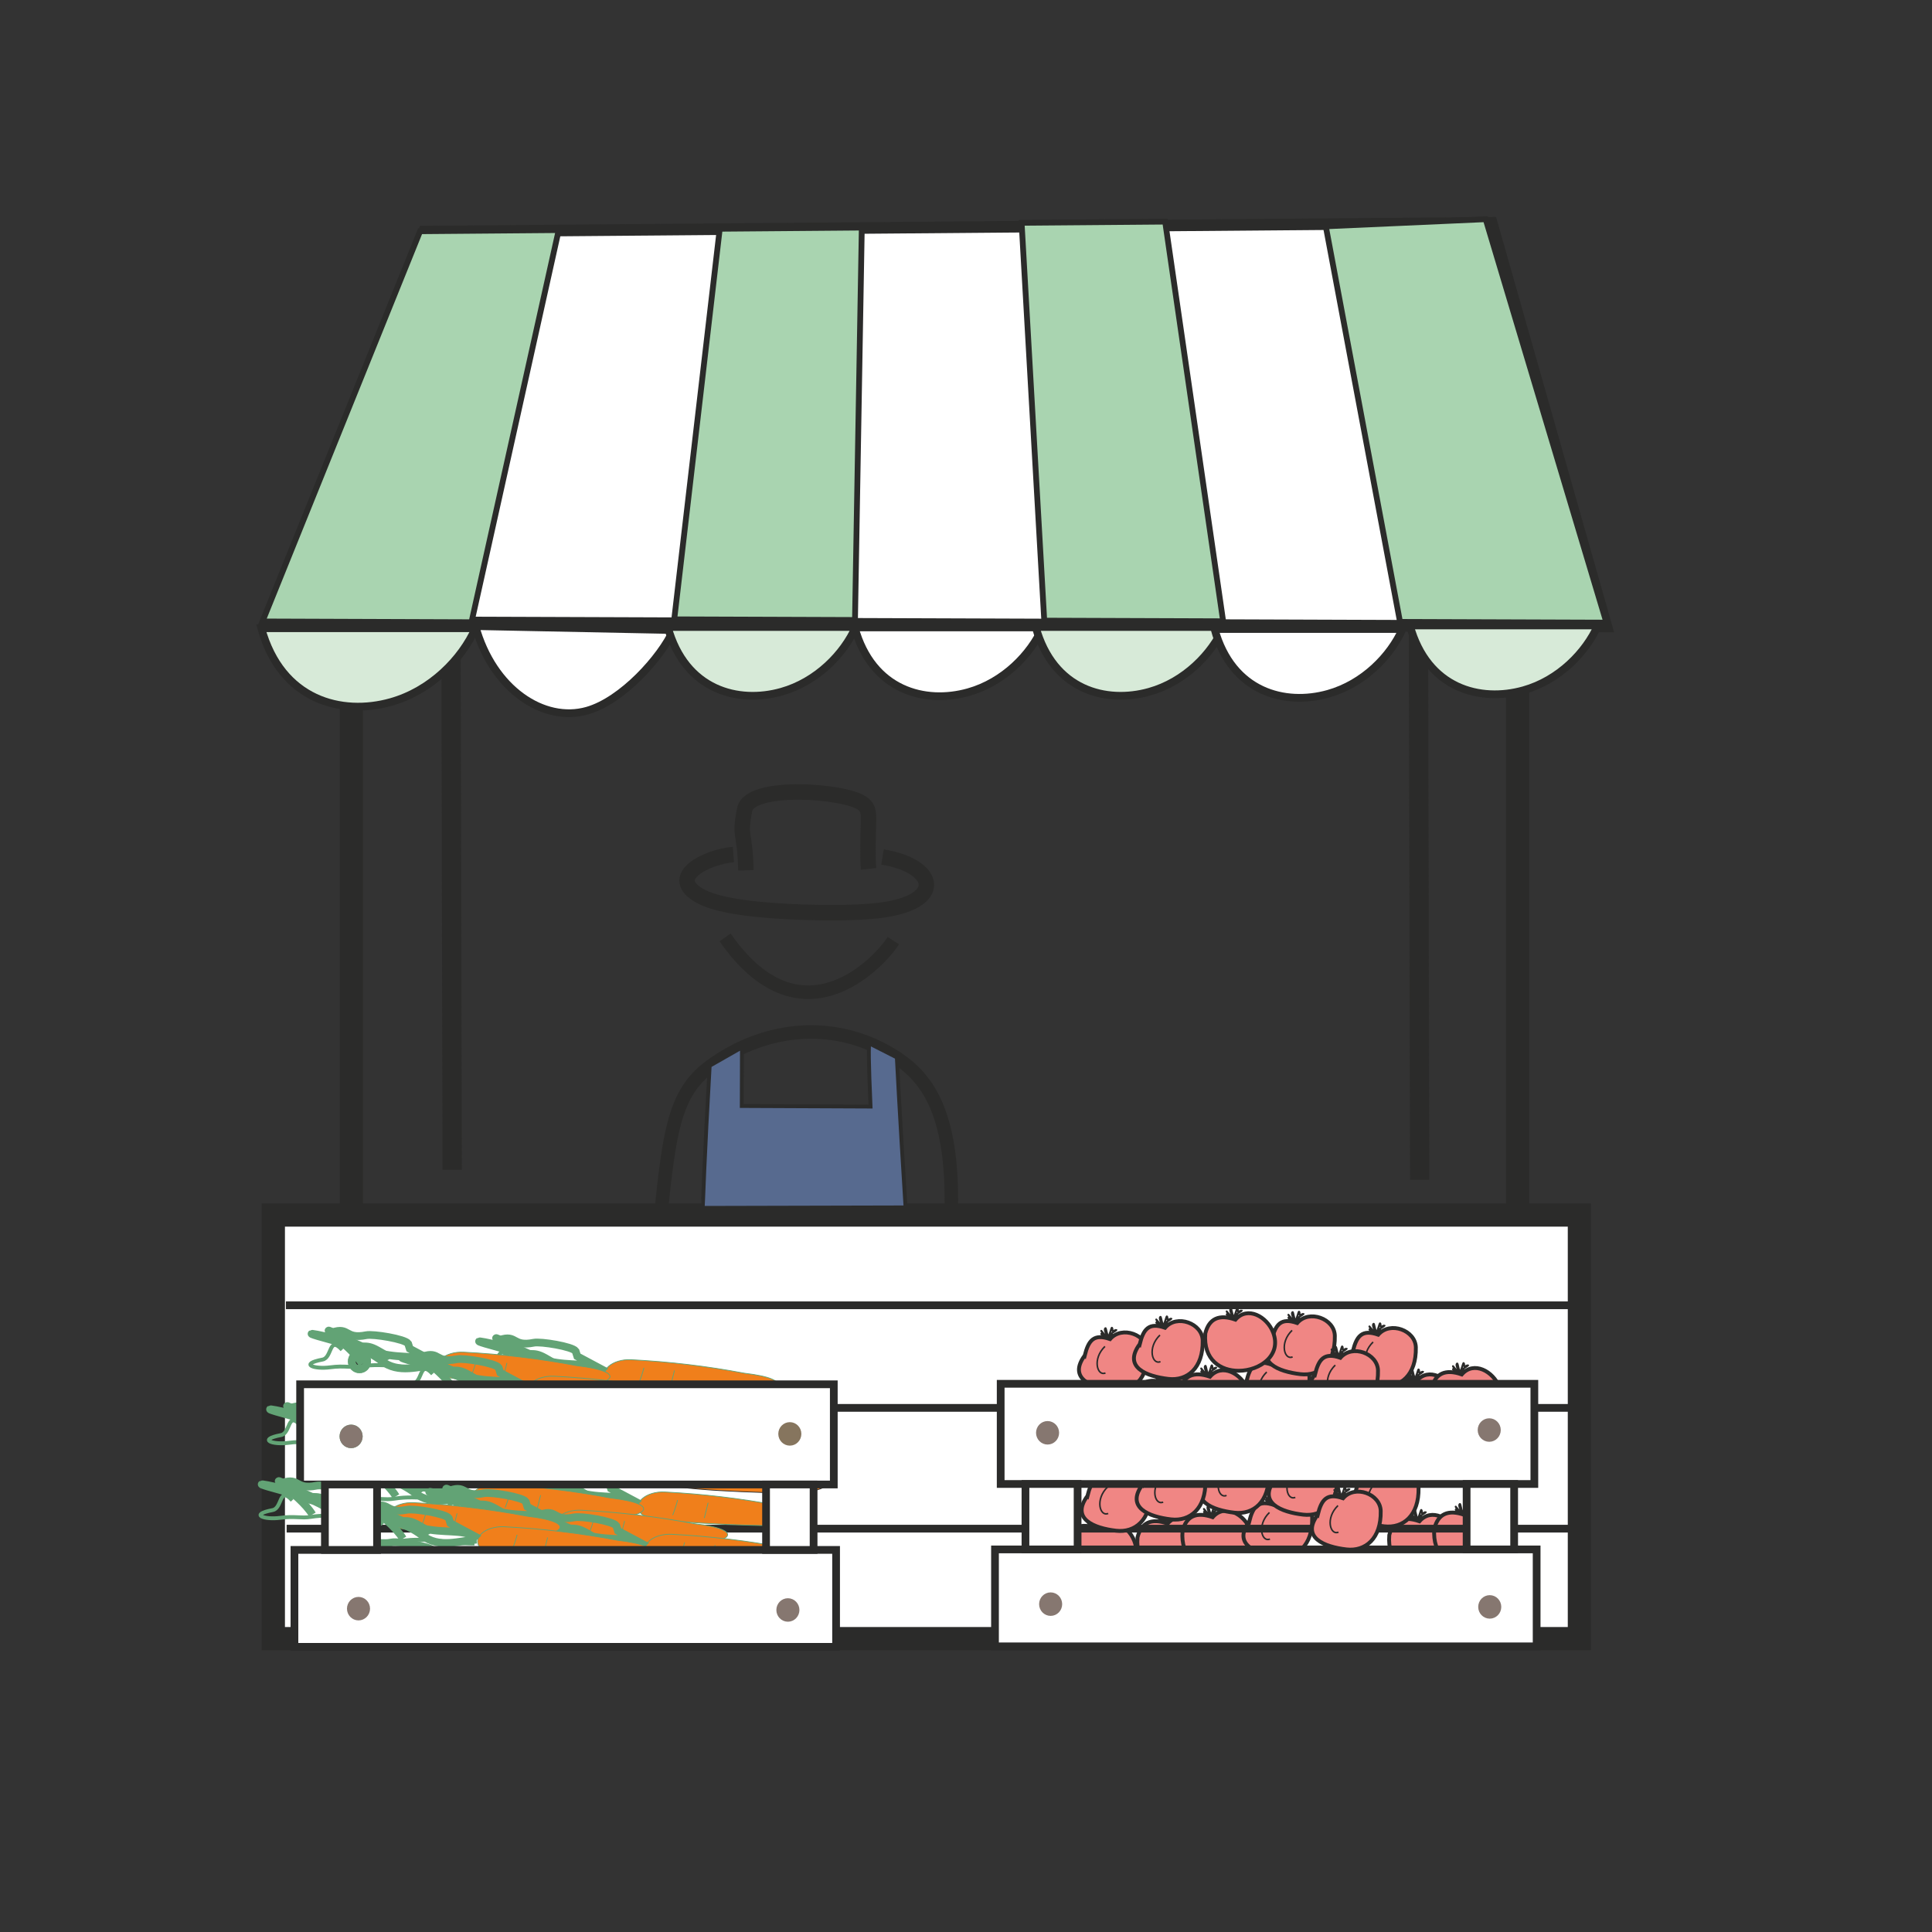 <?xml version="1.0" encoding="UTF-8"?>
<!DOCTYPE svg PUBLIC "-//W3C//DTD SVG 1.1//EN" "http://www.w3.org/Graphics/SVG/1.1/DTD/svg11.dtd">
<!-- Creator: CorelDRAW (Evaluation Version) -->
<svg xmlns="http://www.w3.org/2000/svg" xml:space="preserve" width="50mm" height="50mm" version="1.1" style="shape-rendering:geometricPrecision; text-rendering:geometricPrecision; image-rendering:optimizeQuality; fill-rule:evenodd; clip-rule:evenodd"
viewBox="0 0 5000 5000"
 xmlns:xlink="http://www.w3.org/1999/xlink"
 xmlns:xodm="http://www.corel.com/coreldraw/odm/2003">
 <rect x="0" y="0" width="5000" height="5000" fill="#333333" stroke="none"/>
 <defs>
  <style type="text/css">
   <![CDATA[
    .str0 {stroke:#2B2B2A;stroke-width:60;stroke-miterlimit:22.926}
    .str2 {stroke:#2B2B2A;stroke-width:50;stroke-miterlimit:22.926}
    .str9 {stroke:#2B2B2A;stroke-width:4;stroke-miterlimit:22.926}
    .str5 {stroke:#2B2B2A;stroke-width:40;stroke-miterlimit:22.926}
    .str6 {stroke:#2B2B2A;stroke-width:35;stroke-miterlimit:22.926}
    .str1 {stroke:#2B2B2A;stroke-width:30;stroke-miterlimit:22.926}
    .str11 {stroke:#2B2B2A;stroke-width:2;stroke-miterlimit:22.926}
    .str13 {stroke:#62A375;stroke-width:2;stroke-miterlimit:22.926}
    .str10 {stroke:#2B2B2A;stroke-width:20;stroke-miterlimit:22.926}
    .str3 {stroke:#2B2B2A;stroke-width:20;stroke-miterlimit:22.926}
    .str16 {stroke:#867770;stroke-width:20;stroke-miterlimit:22.926}
    .str15 {stroke:#86755E;stroke-width:20;stroke-miterlimit:22.926}
    .str14 {stroke:#62A375;stroke-width:20;stroke-miterlimit:22.926}
    .str4 {stroke:#2B2B2A;stroke-width:15;stroke-miterlimit:22.926}
    .str7 {stroke:#2B2B2A;stroke-width:10;stroke-miterlimit:22.926}
    .str12 {stroke:#62A375;stroke-width:10;stroke-miterlimit:22.926}
    .str8 {stroke:#2B2B2A;stroke-width:5;stroke-miterlimit:22.926}
    .fil1 {fill:none}
    .fil0 {fill:white}
    .fil7 {fill:#2B2B2A}
    .fil9 {fill:#867770}
    .fil8 {fill:#86755E}
    .fil4 {fill:#F08684}
    .fil6 {fill:#F07F1B}
    .fil2 {fill:#D7EAD8}
    .fil3 {fill:#A9D4B0}
    .fil5 {fill:#576A8F}
   ]]>
  </style>
 </defs>
 <g id="Layer_x0020_1">
  <rect class="fil0 str0" x="707.43" y="3144.52" width="3379.98" height="1096.21"/>
  <line class="fil1 str0" x1="909.29" y1="3120.18" x2="909.29" y2= "1711.85" />
  <line class="fil1 str0" x1="3927.55" y1="3146.81" x2="3927.55" y2= "1738.49" />
  <polygon class="fil0 str1" points="703.63,1609.23 1097.18,599.38 3860.55,576.55 4157.47,1621.36 "/>
  <line class="fil1 str2" x1="1170.23" y1="3027.46" x2="1167.03" y2= "1572.03" />
  <line class="fil1 str2" x1="3674.11" y1="3053.34" x2="3670.91" y2= "1609.33" />
  <path class="fil2 str3" d="M1230.68 1625.93l-554.42 0c51.5,186.72 207.73,226.92 335.4,190.94 103.96,-29.31 183.2,-110.99 219.02,-190.94z"/>
  <path class="fil0 str3" d="M1742.84 1630.54l-512.64 -10.22c45.21,163.91 176.96,250.6 289.01,219.04 91.24,-25.71 192.19,-138.64 223.63,-208.82z"/>
  <path class="fil2 str3" d="M2214.76 1622.63l-486.68 0c45.2,163.91 182.34,199.19 294.41,167.61 91.27,-25.73 160.83,-97.43 192.27,-167.61z"/>
  <path class="fil0 str3" d="M2698.48 1623.73l-486.68 0c45.21,163.91 182.35,199.2 294.42,167.62 91.26,-25.74 160.82,-97.44 192.26,-167.62z"/>
  <path class="fil2 str3" d="M3167.01 1622.63l-486.69 0c45.21,163.91 182.35,199.19 294.42,167.61 91.26,-25.73 160.82,-97.43 192.27,-167.61z"/>
  <path class="fil0 str3" d="M3629.84 1627.89l-486.68 0c45.21,163.9 182.34,199.19 294.42,167.61 91.26,-25.73 160.82,-97.43 192.26,-167.61z"/>
  <path class="fil2 str3" d="M4135.33 1618.73l-486.68 0c45.2,163.91 182.34,199.19 294.41,167.61 91.27,-25.73 160.83,-97.43 192.27,-167.61z"/>
  <polygon class="fil3 str4" points="679.25,1608.37 1220.21,1610.32 1445.96,595.46 1087.17,598.43 "/>
  <polygon class="fil3 str4" points="2212.72,1604.55 2226.19,827.11 2230.33,588.97 1862.72,592.01 1744.92,1602.89 "/>
  <polygon class="fil3 str4" points="3165.49,1607.88 3015.44,573.55 2643.93,576.61 2702.54,1606.25 "/>
  <polygon class="fil3 str4" points="4157.47,1611.36 3623.26,1609.5 3431.13,585.68 3844.94,567.26 "/>
  <path class="fil1 str5" d="M2283.96 2217.82c142.87,23.64 164.09,119.12 -12.66,138.92 -55.22,6.19 -133.08,6.14 -191.62,4.14 -110.44,-3.78 -214.54,-14.53 -263.85,-40.05 -96.62,-50 14.92,-104.13 82.18,-109.22"/>
  <path class="fil1 str5" d="M1930.41 2252.4c-2.37,-105.45 -18.23,-81.25 -3.2,-157.35 13.24,-67.1 261.25,-48.84 304.94,-15.56 9.48,7.23 16.23,13.49 15.63,41.32 -1.01,46.81 -2.99,98.63 0.23,127.88"/>
  <path class="fil1 str6" d="M1876.55 2425.99c192.96,277.92 393.07,73.2 435.45,8.38"/>
  <path class="fil1 str6" d="M1709.91 3144.53l751.4 9.14c9.14,-263.32 -56,-359.76 -140.31,-415.42 -151.39,-99.9 -337.78,-86.04 -484.34,22.63 -92.02,68.22 -104.27,171.96 -126.75,383.65z"/>
  <g id="_105553484431424">
   <path class="fil4 str7" d="M2759.96 3990.63c9.65,-38.54 35.67,-50.44 78.06,-35.72 30.96,-35.94 81.49,-8.27 97.43,32.98 22.94,59.36 -33.82,99.1 -88.84,99.4 -46.74,0.26 -92.25,-27.91 -86.65,-96.66z"/>
   <path class="fil1 str8" d="M2820.58 3949.91c-1.21,-3.27 -3.03,-5.91 -5.13,-8.65 -1.32,0 9.55,11.18 5.79,3.85 -12.81,-24.91 -2.63,-3.29 9.79,4.34 2.84,1.75 -11.04,-18.82 -4.93,-22.79 1.92,-1.25 3.86,20.22 7.96,20.19 2.41,-0.01 7.46,-22.43 8.8,-21.31 2.9,2.45 -0.82,10.5 3.91,8.38 21.39,-9.59 -8.1,7.64 -8.69,8.86 2.63,0.97 13.53,-2.55 -4.07,6.09"/>
  </g>
  <g id="_105553484436352">
   <path class="fil4 str7" d="M2943.85 3978.72c9.65,-38.54 35.67,-50.44 78.06,-35.72 30.96,-35.94 81.49,-8.27 97.43,32.98 22.94,59.36 -33.82,99.1 -88.84,99.4 -46.74,0.26 -92.25,-27.91 -86.65,-96.66z"/>
   <path class="fil1 str8" d="M3004.47 3938c-1.21,-3.27 -3.03,-5.91 -5.13,-8.65 -1.32,0 9.55,11.18 5.79,3.85 -12.81,-24.91 -2.63,-3.29 9.79,4.34 2.84,1.75 -11.04,-18.82 -4.93,-22.79 1.92,-1.25 3.86,20.22 7.96,20.19 2.41,-0.01 7.46,-22.43 8.8,-21.31 2.9,2.45 -0.82,10.5 3.91,8.38 21.39,-9.59 -8.1,7.64 -8.69,8.86 2.63,0.97 13.53,-2.55 -4.07,6.09"/>
  </g>
  <g id="_105553484259552">
   <path class="fil4 str7" d="M3060.37 3962.19c9.65,-38.54 35.67,-50.44 78.06,-35.72 30.96,-35.94 81.49,-8.27 97.43,32.98 22.94,59.36 -33.82,99.1 -88.84,99.4 -46.74,0.26 -92.25,-27.91 -86.65,-96.66z"/>
   <path class="fil1 str8" d="M3120.99 3921.47c-1.21,-3.27 -3.03,-5.91 -5.13,-8.65 -1.32,0 9.55,11.18 5.79,3.85 -12.81,-24.91 -2.63,-3.29 9.79,4.34 2.84,1.75 -11.04,-18.82 -4.93,-22.79 1.92,-1.25 3.86,20.22 7.96,20.19 2.41,-0.01 7.46,-22.43 8.8,-21.31 2.9,2.45 -0.82,10.5 3.91,8.38 21.39,-9.59 -8.1,7.64 -8.69,8.86 2.63,0.97 13.53,-2.55 -4.07,6.09"/>
  </g>
  <g id="_105553484418336">
   <path class="fil4 str7" d="M3595.44 3972.81c9.65,-38.54 35.67,-50.44 78.06,-35.72 30.96,-35.94 81.49,-8.27 97.43,32.98 22.94,59.36 -33.82,99.1 -88.84,99.4 -46.74,0.26 -92.25,-27.91 -86.65,-96.66z"/>
   <path class="fil1 str8" d="M3656.06 3932.09c-1.21,-3.27 -3.03,-5.91 -5.13,-8.65 -1.32,0 9.55,11.18 5.79,3.85 -12.81,-24.91 -2.63,-3.29 9.79,4.34 2.84,1.75 -11.04,-18.82 -4.93,-22.79 1.92,-1.25 3.86,20.22 7.96,20.19 2.41,-0.01 7.46,-22.43 8.8,-21.31 2.9,2.45 -0.82,10.5 3.91,8.38 21.39,-9.59 -8.1,7.64 -8.69,8.86 2.63,0.97 13.53,-2.55 -4.07,6.09"/>
  </g>
  <g id="_105553484429248">
   <path class="fil4 str7" d="M3711.96 3956.28c9.65,-38.54 35.67,-50.44 78.06,-35.72 30.96,-35.94 81.49,-8.27 97.43,32.98 22.94,59.36 -33.82,99.1 -88.84,99.4 -46.74,0.26 -92.25,-27.91 -86.65,-96.66z"/>
   <path class="fil1 str8" d="M3772.58 3915.56c-1.21,-3.27 -3.03,-5.91 -5.13,-8.65 -1.32,0 9.55,11.18 5.79,3.85 -12.81,-24.91 -2.63,-3.29 9.79,4.34 2.84,1.75 -11.04,-18.82 -4.93,-22.79 1.92,-1.25 3.86,20.22 7.96,20.19 2.41,-0.01 7.46,-22.43 8.8,-21.31 2.9,2.45 -0.82,10.5 3.91,8.38 21.39,-9.59 -8.1,7.64 -8.69,8.86 2.63,0.97 13.53,-2.55 -4.07,6.09"/>
  </g>
  <g id="_105553484138848">
   <path class="fil4 str7" d="M3232.99 3937.7c9.65,-38.54 23.11,-57.06 65.5,-42.34 30.96,-35.94 96.54,-11.23 97.43,32.98 1.45,71.65 -39.85,105.07 -88.84,99.4 -57.13,-6.61 -117.93,-30.46 -74.09,-90.04z"/>
   <path class="fil1 str8" d="M3281.05 3890.36c-1.21,-3.27 -3.03,-5.91 -5.13,-8.65 -1.32,0 9.55,11.18 5.79,3.85 -12.81,-24.91 -2.63,-3.29 9.79,4.34 2.84,1.75 -11.04,-18.82 -4.93,-22.79 1.92,-1.25 3.86,20.22 7.96,20.19 2.41,-0.01 7.46,-22.43 8.8,-21.31 2.9,2.45 -0.82,10.5 3.91,8.38 21.39,-9.59 -8.1,7.64 -8.69,8.86 2.63,0.97 13.53,-2.55 -4.07,6.09"/>
   <path class="fil1 str9" d="M3285.32 3914.28c-33.44,32.15 -20.08,78.14 1.32,68.79"/>
  </g>
  <line class="fil1 str10" x1="741.79" y1="3956.15" x2="4076.83" y2= "3956.15" />
  <rect class="fil0 str3" x="2575.05" y="4009.88" width="1401.77" height="250.85"/>
  <path class="fil5 str7" d="M2250.79 2700.9l70.21 35.67c0,0 6.74,135.69 22.55,388.16l-524.45 1.28c-0.41,-0.97 4.4,-140.35 17.56,-367.82l83.51 -47.57c-0.46,100.17 -0.67,150.73 -0.64,151.7l333.43 1.45c-5,-113.04 -5.71,-167.31 -2.17,-162.87z"/>
  <g id="_105553484824608">
   <path class="fil4 str7" d="M2814.31 3871.44c9.65,-38.54 23.11,-57.06 65.5,-42.34 30.96,-35.94 96.54,-11.23 97.43,32.98 1.45,71.65 -39.85,105.07 -88.84,99.4 -57.13,-6.61 -117.93,-30.46 -74.09,-90.04z"/>
   <path class="fil1 str8" d="M2862.37 3824.1c-1.21,-3.27 -3.03,-5.91 -5.13,-8.65 -1.32,0 9.55,11.18 5.79,3.85 -12.81,-24.91 -2.63,-3.29 9.79,4.34 2.84,1.75 -11.04,-18.82 -4.93,-22.79 1.92,-1.25 3.86,20.22 7.96,20.19 2.41,-0.01 7.46,-22.43 8.8,-21.31 2.9,2.45 -0.82,10.5 3.91,8.38 21.39,-9.59 -8.1,7.64 -8.69,8.86 2.63,0.97 13.53,-2.55 -4.07,6.09"/>
   <path class="fil1 str9" d="M2866.64 3848.02c-33.44,32.15 -20.08,78.14 1.32,68.79"/>
  </g>
  <g id="_105553484825312">
   <path class="fil4 str7" d="M3508.28 3860.06c9.65,-38.54 23.11,-57.06 65.5,-42.34 30.96,-35.94 96.54,-11.23 97.43,32.98 1.45,71.65 -39.85,105.07 -88.84,99.4 -57.13,-6.61 -117.93,-30.46 -74.09,-90.04z"/>
   <path class="fil1 str8" d="M3556.34 3812.72c-1.21,-3.27 -3.03,-5.91 -5.13,-8.65 -1.32,0 9.55,11.18 5.79,3.85 -12.81,-24.91 -2.63,-3.29 9.79,4.34 2.84,1.75 -11.04,-18.82 -4.93,-22.79 1.92,-1.25 3.86,20.22 7.96,20.19 2.41,-0.01 7.46,-22.43 8.8,-21.31 2.9,2.45 -0.82,10.5 3.91,8.38 21.39,-9.59 -8.1,7.64 -8.69,8.86 2.63,0.97 13.53,-2.55 -4.07,6.09"/>
   <path class="fil1 str9" d="M3560.61 3836.64c-33.44,32.15 -20.08,78.14 1.32,68.79"/>
  </g>
  <g id="_105553484827328">
   <path class="fil4 str7" d="M3120.66 3824.82c9.65,-38.54 23.11,-57.06 65.5,-42.34 30.96,-35.94 96.54,-11.23 97.43,32.98 1.45,71.65 -39.85,105.07 -88.84,99.4 -57.13,-6.61 -117.93,-30.46 -74.09,-90.04z"/>
   <path class="fil1 str8" d="M3168.72 3777.48c-1.21,-3.27 -3.03,-5.91 -5.13,-8.65 -1.32,0 9.55,11.18 5.79,3.85 -12.81,-24.91 -2.63,-3.29 9.79,4.34 2.84,1.75 -11.04,-18.82 -4.93,-22.79 1.92,-1.25 3.86,20.22 7.96,20.19 2.41,-0.01 7.46,-22.43 8.8,-21.31 2.9,2.45 -0.82,10.5 3.91,8.38 21.39,-9.59 -8.1,7.64 -8.69,8.86 2.63,0.97 13.53,-2.55 -4.07,6.09"/>
   <path class="fil1 str9" d="M3172.99 3801.4c-33.44,32.15 -20.08,78.14 1.32,68.79"/>
  </g>
  <g id="_105553484827424">
   <path class="fil4 str7" d="M2956.63 3842.11c9.65,-38.54 23.11,-57.06 65.5,-42.34 30.96,-35.94 96.54,-11.23 97.43,32.98 1.45,71.65 -39.85,105.07 -88.84,99.4 -57.13,-6.61 -117.93,-30.46 -74.09,-90.04z"/>
   <path class="fil1 str8" d="M3004.69 3794.77c-1.21,-3.27 -3.03,-5.91 -5.13,-8.65 -1.32,0 9.55,11.18 5.79,3.85 -12.81,-24.91 -2.63,-3.29 9.79,4.34 2.84,1.75 -11.04,-18.82 -4.93,-22.79 1.92,-1.25 3.86,20.22 7.96,20.19 2.41,-0.01 7.46,-22.43 8.8,-21.31 2.9,2.45 -0.82,10.5 3.91,8.38 21.39,-9.59 -8.1,7.64 -8.69,8.86 2.63,0.97 13.53,-2.55 -4.07,6.09"/>
   <path class="fil1 str9" d="M3008.96 3818.69c-33.44,32.15 -20.08,78.14 1.32,68.79"/>
  </g>
  <g id="_105553484831744">
   <path class="fil4 str7" d="M3298.61 3829.86c9.65,-38.54 23.11,-57.06 65.5,-42.34 30.96,-35.94 96.54,-11.23 97.43,32.98 1.45,71.65 -39.85,105.07 -88.84,99.4 -57.13,-6.61 -117.93,-30.46 -74.09,-90.04z"/>
   <path class="fil1 str8" d="M3346.67 3782.52c-1.21,-3.27 -3.03,-5.91 -5.13,-8.65 -1.32,0 9.55,11.18 5.79,3.85 -12.81,-24.91 -2.63,-3.29 9.79,4.34 2.84,1.75 -11.04,-18.82 -4.93,-22.79 1.92,-1.25 3.86,20.22 7.96,20.19 2.41,-0.01 7.46,-22.43 8.8,-21.31 2.9,2.45 -0.82,10.5 3.91,8.38 21.39,-9.59 -8.1,7.64 -8.69,8.86 2.63,0.97 13.53,-2.55 -4.07,6.09"/>
   <path class="fil1 str9" d="M3350.94 3806.44c-33.44,32.15 -20.08,78.14 1.32,68.79"/>
  </g>
  <g id="_105553484832064">
   <path class="fil4 str7" d="M2752.95 3627.09c9.65,-38.54 35.67,-50.44 78.06,-35.72 30.96,-35.94 81.49,-8.27 97.43,32.98 22.94,59.36 -33.82,99.1 -88.84,99.4 -46.74,0.26 -92.25,-27.91 -86.65,-96.66z"/>
   <path class="fil1 str8" d="M2813.57 3586.37c-1.21,-3.27 -3.03,-5.91 -5.13,-8.65 -1.32,0 9.55,11.18 5.79,3.85 -12.81,-24.91 -2.63,-3.29 9.79,4.34 2.84,1.75 -11.04,-18.82 -4.93,-22.79 1.92,-1.25 3.86,20.22 7.96,20.19 2.41,-0.01 7.46,-22.43 8.8,-21.31 2.9,2.45 -0.82,10.5 3.91,8.38 21.39,-9.59 -8.1,7.64 -8.69,8.86 2.63,0.97 13.53,-2.55 -4.07,6.09"/>
  </g>
  <g id="_105553484088064">
   <path class="fil4 str7" d="M2936.84 3615.18c9.65,-38.54 35.67,-50.44 78.06,-35.72 30.96,-35.94 81.49,-8.27 97.43,32.98 22.94,59.36 -33.82,99.1 -88.84,99.4 -46.74,0.26 -92.25,-27.91 -86.65,-96.66z"/>
   <path class="fil1 str8" d="M2997.46 3574.46c-1.21,-3.27 -3.03,-5.91 -5.13,-8.65 -1.32,0 9.55,11.18 5.79,3.85 -12.81,-24.91 -2.63,-3.29 9.79,4.34 2.84,1.75 -11.04,-18.82 -4.93,-22.79 1.92,-1.25 3.86,20.22 7.96,20.19 2.41,-0.01 7.46,-22.43 8.8,-21.31 2.9,2.45 -0.82,10.5 3.91,8.38 21.39,-9.59 -8.1,7.64 -8.69,8.86 2.63,0.97 13.53,-2.55 -4.07,6.09"/>
  </g>
  <g id="_105553484833920">
   <path class="fil4 str7" d="M3053.36 3598.65c9.65,-38.54 35.67,-50.44 78.06,-35.72 30.96,-35.94 81.49,-8.27 97.43,32.98 22.94,59.36 -33.82,99.1 -88.84,99.4 -46.74,0.26 -92.25,-27.91 -86.65,-96.66z"/>
   <path class="fil1 str8" d="M3113.98 3557.93c-1.21,-3.27 -3.03,-5.91 -5.13,-8.65 -1.32,0 9.55,11.18 5.79,3.85 -12.81,-24.91 -2.63,-3.29 9.79,4.34 2.84,1.75 -11.04,-18.82 -4.93,-22.79 1.92,-1.25 3.86,20.22 7.96,20.19 2.41,-0.01 7.46,-22.43 8.8,-21.31 2.9,2.45 -0.82,10.5 3.91,8.38 21.39,-9.59 -8.1,7.64 -8.69,8.86 2.63,0.97 13.53,-2.55 -4.07,6.09"/>
  </g>
  <g id="_105553484105504">
   <path class="fil4 str7" d="M3588.43 3609.27c9.65,-38.54 35.67,-50.44 78.06,-35.72 30.96,-35.94 81.49,-8.27 97.43,32.98 22.94,59.36 -33.82,99.1 -88.84,99.4 -46.74,0.26 -92.25,-27.91 -86.65,-96.66z"/>
   <path class="fil1 str8" d="M3649.05 3568.55c-1.21,-3.27 -3.03,-5.91 -5.13,-8.65 -1.32,0 9.55,11.18 5.79,3.85 -12.81,-24.91 -2.63,-3.29 9.79,4.34 2.84,1.75 -11.04,-18.82 -4.93,-22.79 1.92,-1.25 3.86,20.22 7.96,20.19 2.41,-0.01 7.46,-22.43 8.8,-21.31 2.9,2.45 -0.82,10.5 3.91,8.38 21.39,-9.59 -8.1,7.64 -8.69,8.86 2.63,0.97 13.53,-2.55 -4.07,6.09"/>
  </g>
  <g id="_105553484106816">
   <path class="fil4 str7" d="M3704.95 3592.74c9.65,-38.54 35.67,-50.44 78.06,-35.72 30.96,-35.94 81.49,-8.27 97.43,32.98 22.94,59.36 -33.82,99.1 -88.84,99.4 -46.74,0.26 -92.25,-27.91 -86.65,-96.66z"/>
   <path class="fil1 str8" d="M3765.57 3552.02c-1.21,-3.27 -3.03,-5.91 -5.13,-8.65 -1.32,0 9.55,11.18 5.79,3.85 -12.81,-24.91 -2.63,-3.29 9.79,4.34 2.84,1.75 -11.04,-18.82 -4.93,-22.79 1.92,-1.25 3.86,20.22 7.96,20.19 2.41,-0.01 7.46,-22.43 8.8,-21.31 2.9,2.45 -0.82,10.5 3.91,8.38 21.39,-9.59 -8.1,7.64 -8.69,8.86 2.63,0.97 13.53,-2.55 -4.07,6.09"/>
  </g>
  <g id="_105553484055744">
   <path class="fil4 str7" d="M3225.98 3574.16c9.65,-38.54 23.11,-57.06 65.5,-42.34 30.96,-35.94 96.54,-11.23 97.43,32.98 1.45,71.65 -39.85,105.07 -88.84,99.4 -57.13,-6.61 -117.93,-30.46 -74.09,-90.04z"/>
   <path class="fil1 str8" d="M3274.04 3526.82c-1.21,-3.27 -3.03,-5.91 -5.13,-8.65 -1.32,0 9.55,11.18 5.79,3.85 -12.81,-24.91 -2.63,-3.29 9.79,4.34 2.84,1.75 -11.04,-18.82 -4.93,-22.79 1.92,-1.25 3.86,20.22 7.96,20.19 2.41,-0.01 7.46,-22.43 8.8,-21.31 2.9,2.45 -0.82,10.5 3.91,8.38 21.39,-9.59 -8.1,7.64 -8.69,8.86 2.63,0.97 13.53,-2.55 -4.07,6.09"/>
   <path class="fil1 str9" d="M3278.31 3550.74c-33.44,32.15 -20.08,78.14 1.32,68.79"/>
  </g>
  <g id="_105553484834368">
   <path class="fil4 str7" d="M2807.3 3507.9c9.65,-38.54 23.11,-57.06 65.5,-42.34 30.96,-35.94 96.54,-11.23 97.43,32.98 1.45,71.65 -39.85,105.07 -88.84,99.4 -57.13,-6.61 -117.93,-30.46 -74.09,-90.04z"/>
   <path class="fil1 str8" d="M2855.36 3460.56c-1.21,-3.27 -3.03,-5.91 -5.13,-8.65 -1.32,0 9.55,11.18 5.79,3.85 -12.81,-24.91 -2.63,-3.29 9.79,4.34 2.84,1.75 -11.04,-18.82 -4.93,-22.79 1.92,-1.25 3.86,20.22 7.96,20.19 2.41,-0.01 7.46,-22.43 8.8,-21.31 2.9,2.45 -0.82,10.5 3.91,8.38 21.39,-9.59 -8.1,7.64 -8.69,8.86 2.63,0.97 13.53,-2.55 -4.07,6.09"/>
   <path class="fil1 str9" d="M2859.63 3484.48c-33.44,32.15 -20.08,78.14 1.32,68.79"/>
  </g>
  <g id="_105553484836704">
   <path class="fil4 str7" d="M3501.27 3496.52c9.65,-38.54 23.11,-57.06 65.5,-42.34 30.96,-35.94 96.54,-11.23 97.43,32.98 1.45,71.65 -39.85,105.07 -88.84,99.4 -57.13,-6.61 -117.93,-30.46 -74.09,-90.04z"/>
   <path class="fil1 str8" d="M3549.33 3449.18c-1.21,-3.27 -3.03,-5.91 -5.13,-8.65 -1.32,0 9.55,11.18 5.79,3.85 -12.81,-24.91 -2.63,-3.29 9.79,4.34 2.84,1.75 -11.04,-18.82 -4.93,-22.79 1.92,-1.25 3.86,20.22 7.96,20.19 2.41,-0.01 7.46,-22.43 8.8,-21.31 2.9,2.45 -0.82,10.5 3.91,8.38 21.39,-9.59 -8.1,7.64 -8.69,8.86 2.63,0.97 13.53,-2.55 -4.07,6.09"/>
   <path class="fil1 str9" d="M3553.6 3473.1c-33.44,32.15 -20.08,78.14 1.32,68.79"/>
  </g>
  <g id="_105553484830496">
   <path class="fil4 str7" d="M2949.62 3478.57c9.65,-38.54 23.11,-57.06 65.5,-42.34 30.96,-35.94 96.54,-11.23 97.43,32.98 1.45,71.65 -39.85,105.07 -88.84,99.4 -57.13,-6.61 -117.93,-30.46 -74.09,-90.04z"/>
   <path class="fil1 str8" d="M2997.68 3431.23c-1.21,-3.27 -3.03,-5.91 -5.13,-8.65 -1.32,0 9.55,11.18 5.79,3.85 -12.81,-24.91 -2.63,-3.29 9.79,4.34 2.84,1.75 -11.04,-18.82 -4.93,-22.79 1.92,-1.25 3.86,20.22 7.96,20.19 2.41,-0.01 7.46,-22.43 8.8,-21.31 2.9,2.45 -0.82,10.5 3.91,8.38 21.39,-9.59 -8.1,7.64 -8.69,8.86 2.63,0.97 13.53,-2.55 -4.07,6.09"/>
   <path class="fil1 str9" d="M3001.95 3455.15c-33.44,32.15 -20.08,78.14 1.32,68.79"/>
  </g>
  <g id="_105553484830240">
   <path class="fil4 str7" d="M3291.6 3466.32c9.65,-38.54 23.11,-57.06 65.5,-42.34 30.96,-35.94 96.54,-11.23 97.43,32.98 1.45,71.65 -39.85,105.07 -88.84,99.4 -57.13,-6.61 -117.93,-30.46 -74.09,-90.04z"/>
   <path class="fil1 str8" d="M3339.66 3418.98c-1.21,-3.27 -3.03,-5.91 -5.13,-8.65 -1.32,0 9.55,11.18 5.79,3.85 -12.81,-24.91 -2.63,-3.29 9.79,4.34 2.84,1.75 -11.04,-18.82 -4.93,-22.79 1.92,-1.25 3.86,20.22 7.96,20.19 2.41,-0.01 7.46,-22.43 8.8,-21.31 2.9,2.45 -0.82,10.5 3.91,8.38 21.39,-9.59 -8.1,7.64 -8.69,8.86 2.63,0.97 13.53,-2.55 -4.07,6.09"/>
   <path class="fil1 str9" d="M3343.93 3442.9c-33.44,32.15 -20.08,78.14 1.32,68.79"/>
  </g>
  <g id="_105553484291264">
   <path class="fil4 str7" d="M3403.34 3556.31c9.65,-38.54 23.11,-57.06 65.5,-42.34 30.96,-35.94 96.54,-11.23 97.43,32.98 1.45,71.65 -39.85,105.07 -88.84,99.4 -57.13,-6.61 -117.93,-30.46 -74.09,-90.04z"/>
   <path class="fil1 str8" d="M3451.4 3508.97c-1.21,-3.27 -3.03,-5.91 -5.13,-8.65 -1.32,0 9.55,11.18 5.79,3.85 -12.81,-24.91 -2.63,-3.29 9.79,4.34 2.84,1.75 -11.04,-18.82 -4.93,-22.79 1.92,-1.25 3.86,20.22 7.96,20.19 2.41,-0.01 7.46,-22.43 8.8,-21.31 2.9,2.45 -0.82,10.5 3.91,8.38 21.39,-9.59 -8.1,7.64 -8.69,8.86 2.63,0.97 13.53,-2.55 -4.07,6.09"/>
   <path class="fil1 str9" d="M3455.67 3532.89c-33.44,32.15 -20.08,78.14 1.32,68.79"/>
  </g>
  <line class="fil1 str10" x1="752.37" y1="3643.56" x2="4087.41" y2= "3643.56" />
  <rect class="fil0 str3" x="2589.76" y="3581.26" width="1381.13" height="259.29"/>
  <rect class="fil0 str3" x="2653.89" y="3840.56" width="134.94" height="169.33"/>
  <rect class="fil0 str3" x="3795.58" y="3840.56" width="123.03" height="169.33"/>
  <g id="_105553484808160">
   <path class="fil1 str7" d="M1448.76 3757.76c-63.58,0.64 -125.9,-16.94 -189.29,-6.58 -24.71,4.05 -41.63,-2.68 -78.98,2.34 -41.08,5.53 -80.74,-8.37 -19.66,-20.03 25.52,-4.86 15.97,-62.96 50.51,-25.19"/>
   <path class="fil1 str11" d="M1559.1 3735.21c3.47,8.57 0.17,31.41 -12.72,38.86"/>
   <path class="fil1 str11" d="M1638.05 3742.1c4.14,14.54 0.85,27.73 -9.89,39.57"/>
   <path class="fil6 str11" d="M1819 3749.29c138.12,16.12 92.08,52.58 -15.1,52.28 -39.22,-0.11 -314.63,-6.57 -337.71,-29.79 -28.26,-28.43 12.2,-59.9 59.68,-57.46 98.23,5.04 196.45,16.61 293.13,34.97z"/>
   <path class="fil1 str3" d="M1263.62 3745.05c-33.55,-55.82 -151.88,-122.71 -40.52,-63.84 8.34,4.42 162.46,74.37 79.85,28.26 -35.61,-19.88 -34.4,0.04 -79.82,-21.07 -21.09,-9.8 -167.68,-40.41 -37.3,-5.17 43.7,11.82 91.05,25.08 126.78,53.05 45.64,35.73 97.87,13.48 141.8,11.59"/>
   <path class="fil1 str3" d="M1450.17 3739.4c-35.31,-18.91 -81.19,-7.77 -137.44,-21.2 -40.34,-9.64 -108.18,-13.35 -126.83,-55.11 44.89,-15.24 31.58,18.67 88.11,7.3 18.15,-3.65 100.01,9.66 108.28,21.69l4.28 13.4 63.6 33.92z"/>
   <path class="fil1 str11" d="M1559.1 3735.21c-3.42,13.09 -7.66,26.03 -12.72,38.86"/>
   <line class="fil1 str11" x1="1638.05" y1="3742.1" x2="1628.16" y2= "3781.67" />
  </g>
  <g id="_105553484807712">
   <path class="fil1 str12" d="M1643.33 3904.67c-63.58,0.64 -125.9,-16.94 -189.29,-6.58 -24.71,4.05 -41.63,-2.68 -78.98,2.34 -41.08,5.53 -80.74,-8.37 -19.66,-20.03 25.52,-4.86 15.97,-62.96 50.51,-25.19"/>
   <path class="fil1 str13" d="M1753.67 3882.12c3.47,8.57 0.17,31.41 -12.72,38.86"/>
   <path class="fil1 str13" d="M1832.62 3889.01c4.14,14.54 0.85,27.73 -9.89,39.57"/>
   <path class="fil6 str13" d="M2013.57 3896.2c138.12,16.12 92.08,52.58 -15.1,52.28 -39.22,-0.11 -314.63,-6.57 -337.71,-29.79 -28.26,-28.43 12.2,-59.9 59.68,-57.46 98.23,5.04 196.45,16.61 293.13,34.97z"/>
   <path class="fil1 str14" d="M1458.19 3891.96c-33.55,-55.82 -151.88,-122.71 -40.52,-63.84 8.34,4.42 162.46,74.37 79.85,28.26 -35.61,-19.88 -34.4,0.04 -79.82,-21.07 -21.09,-9.8 -167.68,-40.41 -37.3,-5.17 43.7,11.82 91.05,25.08 126.78,53.05 45.64,35.73 97.87,13.48 141.8,11.59"/>
   <path class="fil1 str14" d="M1644.74 3886.31c-35.31,-18.91 -81.19,-7.77 -137.44,-21.2 -40.34,-9.64 -108.18,-13.35 -126.83,-55.11 44.89,-15.24 31.58,18.67 88.11,7.3 18.15,-3.65 100.01,9.66 108.28,21.69l4.28 13.4 63.6 33.92z"/>
   <path class="fil1 str13" d="M1753.67 3882.12c-3.42,13.09 -7.66,26.03 -12.72,38.86"/>
   <line class="fil1 str13" x1="1832.62" y1="3889.01" x2="1822.73" y2= "3928.58" />
  </g>
  <g id="_105553484838080">
   <path class="fil1 str7" d="M1683.09 3820.05c-63.58,0.64 -125.9,-16.94 -189.29,-6.58 -24.71,4.05 -41.63,-2.68 -78.98,2.34 -41.08,5.53 -80.74,-8.37 -19.66,-20.03 25.52,-4.86 15.97,-62.96 50.51,-25.19"/>
   <path class="fil1 str11" d="M1793.43 3797.5c3.47,8.57 0.17,31.41 -12.72,38.86"/>
   <path class="fil1 str11" d="M1872.38 3804.39c4.14,14.54 0.85,27.73 -9.89,39.57"/>
   <path class="fil6 str11" d="M2053.33 3811.58c138.12,16.12 92.08,52.58 -15.1,52.28 -39.22,-0.11 -314.63,-6.57 -337.71,-29.79 -28.26,-28.43 12.2,-59.9 59.68,-57.46 98.23,5.04 196.45,16.61 293.13,34.97z"/>
   <path class="fil1 str3" d="M1497.95 3807.34c-33.55,-55.82 -151.88,-122.71 -40.52,-63.84 8.34,4.42 162.46,74.37 79.85,28.26 -35.61,-19.88 -34.4,0.04 -79.82,-21.07 -21.09,-9.8 -167.68,-40.41 -37.3,-5.17 43.7,11.82 91.05,25.08 126.78,53.05 45.64,35.73 97.87,13.48 141.8,11.59"/>
   <path class="fil1 str3" d="M1684.5 3801.69c-35.31,-18.91 -81.19,-7.77 -137.44,-21.2 -40.34,-9.64 -108.18,-13.35 -126.83,-55.11 44.89,-15.24 31.58,18.67 88.11,7.3 18.15,-3.65 100.01,9.66 108.28,21.69l4.28 13.4 63.6 33.92z"/>
   <path class="fil1 str11" d="M1793.43 3797.5c-3.42,13.09 -7.66,26.03 -12.72,38.86"/>
   <line class="fil1 str11" x1="1872.38" y1="3804.39" x2="1862.49" y2= "3843.96" />
  </g>
  <g id="_105553484776384">
   <path class="fil1 str12" d="M1015.23 3738.23c-63.58,0.64 -125.9,-16.94 -189.29,-6.58 -24.71,4.05 -41.63,-2.68 -78.98,2.34 -41.08,5.53 -80.74,-8.37 -19.66,-20.03 25.52,-4.86 15.97,-62.96 50.51,-25.19"/>
   <path class="fil1 str13" d="M1125.57 3715.68c3.47,8.57 0.17,31.41 -12.72,38.86"/>
   <path class="fil1 str13" d="M1204.52 3722.57c4.14,14.54 0.85,27.73 -9.89,39.57"/>
   <path class="fil6 str13" d="M1385.47 3729.76c138.12,16.12 92.08,52.58 -15.1,52.28 -39.22,-0.11 -314.63,-6.57 -337.71,-29.79 -28.26,-28.43 12.2,-59.9 59.68,-57.46 98.23,5.04 196.45,16.61 293.13,34.97z"/>
   <path class="fil1 str14" d="M830.09 3725.52c-33.55,-55.82 -151.88,-122.71 -40.52,-63.84 8.34,4.42 162.46,74.37 79.85,28.26 -35.61,-19.88 -34.4,0.04 -79.82,-21.07 -21.09,-9.8 -167.68,-40.41 -37.3,-5.17 43.7,11.82 91.05,25.08 126.78,53.05 45.64,35.73 97.87,13.48 141.8,11.59"/>
   <path class="fil1 str14" d="M1016.64 3719.87c-35.31,-18.91 -81.19,-7.77 -137.44,-21.2 -40.34,-9.64 -108.18,-13.35 -126.83,-55.11 44.89,-15.24 31.58,18.67 88.11,7.3 18.15,-3.65 100.01,9.66 108.28,21.69l4.28 13.4 63.6 33.92z"/>
   <path class="fil1 str13" d="M1125.57 3715.68c-3.42,13.09 -7.66,26.03 -12.72,38.86"/>
   <line class="fil1 str13" x1="1204.52" y1="3722.57" x2="1194.63" y2= "3762.14" />
  </g>
  <g id="_105553484798208">
   <path class="fil1 str12" d="M1209.8 3885.14c-63.58,0.64 -125.9,-16.94 -189.29,-6.58 -24.71,4.05 -41.63,-2.68 -78.98,2.34 -41.08,5.53 -80.74,-8.37 -19.66,-20.03 25.52,-4.86 15.97,-62.96 50.51,-25.19"/>
   <path class="fil1 str13" d="M1320.14 3862.59c3.47,8.57 0.17,31.41 -12.72,38.86"/>
   <path class="fil1 str13" d="M1399.09 3869.48c4.14,14.54 0.85,27.73 -9.89,39.57"/>
   <path class="fil6 str13" d="M1580.04 3876.67c138.12,16.12 92.08,52.58 -15.1,52.28 -39.22,-0.11 -314.63,-6.57 -337.71,-29.79 -28.26,-28.43 12.2,-59.9 59.68,-57.46 98.23,5.04 196.45,16.61 293.13,34.97z"/>
   <path class="fil1 str14" d="M1024.66 3872.43c-33.55,-55.82 -151.88,-122.71 -40.52,-63.84 8.34,4.42 162.46,74.37 79.85,28.26 -35.61,-19.88 -34.4,0.04 -79.82,-21.07 -21.09,-9.8 -167.68,-40.41 -37.3,-5.17 43.7,11.82 91.05,25.08 126.78,53.05 45.64,35.73 97.87,13.48 141.8,11.59"/>
   <path class="fil1 str14" d="M1211.21 3866.78c-35.31,-18.91 -81.19,-7.77 -137.44,-21.2 -40.34,-9.64 -108.18,-13.35 -126.83,-55.11 44.89,-15.24 31.58,18.67 88.11,7.3 18.15,-3.65 100.01,9.66 108.28,21.69l4.28 13.4 63.6 33.92z"/>
   <path class="fil1 str13" d="M1320.14 3862.59c-3.42,13.09 -7.66,26.03 -12.72,38.86"/>
   <line class="fil1 str13" x1="1399.09" y1="3869.48" x2="1389.2" y2= "3909.05" />
  </g>
  <g id="_105553484797632">
   <path class="fil1 str12" d="M1249.56 3800.52c-63.58,0.64 -125.9,-16.94 -189.29,-6.58 -24.71,4.05 -41.63,-2.68 -78.98,2.34 -41.08,5.53 -80.74,-8.37 -19.66,-20.03 25.52,-4.86 15.97,-62.96 50.51,-25.19"/>
   <path class="fil1 str13" d="M1359.9 3777.97c3.47,8.57 0.17,31.41 -12.72,38.86"/>
   <path class="fil1 str13" d="M1438.85 3784.86c4.14,14.54 0.85,27.73 -9.89,39.57"/>
   <path class="fil6 str13" d="M1619.8 3792.05c138.12,16.12 92.08,52.58 -15.1,52.28 -39.22,-0.11 -314.63,-6.57 -337.71,-29.79 -28.26,-28.43 12.2,-59.9 59.68,-57.46 98.23,5.04 196.45,16.61 293.13,34.97z"/>
   <path class="fil1 str14" d="M1064.42 3787.81c-33.55,-55.82 -151.88,-122.71 -40.52,-63.84 8.34,4.42 162.46,74.37 79.85,28.26 -35.61,-19.88 -34.4,0.04 -79.82,-21.07 -21.09,-9.8 -167.68,-40.41 -37.3,-5.17 43.7,11.82 91.05,25.08 126.78,53.05 45.64,35.73 97.87,13.48 141.8,11.59"/>
   <path class="fil1 str14" d="M1250.97 3782.16c-35.31,-18.91 -81.19,-7.77 -137.44,-21.2 -40.34,-9.64 -108.18,-13.35 -126.83,-55.11 44.89,-15.24 31.58,18.67 88.11,7.3 18.15,-3.65 100.01,9.66 108.28,21.69l4.28 13.4 63.6 33.92z"/>
   <path class="fil1 str13" d="M1359.9 3777.97c-3.42,13.09 -7.66,26.03 -12.72,38.86"/>
   <line class="fil1 str13" x1="1438.85" y1="3784.86" x2="1428.96" y2= "3824.43" />
  </g>
  <rect class="fil0 str14" x="862.51" y="3647.74" width="134.94" height="169.33"/>
  <rect class="fil0 str3" x="2004.2" y="3647.74" width="123.03" height="169.33"/>
  <ellipse class="fil0 str14" cx="930.33" cy="3523.28" rx="19.85" ry="20.4"/>
  <ellipse class="fil7 str14" cx="930.33" cy="3523.28" rx="19.85" ry="20.4"/>
  <g id="_105553484781920">
   <path class="fil1 str12" d="M1556.16 3562.34c-63.58,0.64 -125.9,-16.94 -189.29,-6.58 -24.71,4.05 -41.63,-2.68 -78.98,2.34 -41.08,5.53 -80.74,-8.37 -19.66,-20.03 25.52,-4.86 15.97,-62.96 50.51,-25.19"/>
   <path class="fil1 str13" d="M1666.5 3539.79c3.47,8.57 0.17,31.41 -12.72,38.86"/>
   <path class="fil1 str13" d="M1745.45 3546.68c4.14,14.54 0.85,27.73 -9.89,39.57"/>
   <path class="fil6 str13" d="M1926.4 3553.87c138.12,16.12 92.08,52.58 -15.1,52.28 -39.22,-0.11 -314.63,-6.57 -337.71,-29.79 -28.26,-28.43 12.2,-59.9 59.68,-57.46 98.23,5.04 196.45,16.61 293.13,34.97z"/>
   <path class="fil1 str14" d="M1371.02 3549.63c-33.55,-55.82 -151.88,-122.71 -40.52,-63.84 8.34,4.42 162.46,74.37 79.85,28.26 -35.61,-19.88 -34.4,0.04 -79.82,-21.07 -21.09,-9.8 -167.68,-40.41 -37.3,-5.17 43.7,11.82 91.05,25.08 126.78,53.05 45.64,35.73 97.87,13.48 141.8,11.59"/>
   <path class="fil1 str14" d="M1557.57 3543.98c-35.31,-18.91 -81.19,-7.77 -137.44,-21.2 -40.34,-9.64 -108.18,-13.35 -126.83,-55.11 44.89,-15.24 31.58,18.67 88.11,7.3 18.15,-3.65 100.01,9.66 108.28,21.69l4.28 13.4 63.6 33.92z"/>
   <path class="fil1 str13" d="M1666.5 3539.79c-3.42,13.09 -7.66,26.03 -12.72,38.86"/>
   <line class="fil1 str13" x1="1745.45" y1="3546.68" x2="1735.56" y2= "3586.25" />
  </g>
  <g id="_105553484782592">
   <path class="fil1 str12" d="M1122.63 3542.81c-63.58,0.64 -125.9,-16.94 -189.29,-6.58 -24.71,4.05 -41.63,-2.68 -78.98,2.34 -41.08,5.53 -80.74,-8.37 -19.66,-20.03 25.52,-4.86 15.97,-62.96 50.51,-25.19"/>
   <path class="fil1 str13" d="M1232.97 3520.26c3.47,8.57 0.17,31.41 -12.72,38.86"/>
   <path class="fil1 str13" d="M1311.92 3527.15c4.14,14.54 0.85,27.73 -9.89,39.57"/>
   <path class="fil6 str13" d="M1492.87 3534.34c138.12,16.12 92.08,52.58 -15.1,52.28 -39.22,-0.11 -314.63,-6.57 -337.71,-29.79 -28.26,-28.43 12.2,-59.9 59.68,-57.46 98.23,5.04 196.45,16.61 293.13,34.97z"/>
   <path class="fil1 str14" d="M937.49 3530.1c-33.55,-55.82 -151.88,-122.71 -40.52,-63.84 8.34,4.42 162.46,74.37 79.85,28.26 -35.61,-19.88 -34.4,0.04 -79.82,-21.07 -21.09,-9.8 -167.68,-40.41 -37.3,-5.17 43.7,11.82 91.05,25.08 126.78,53.05 45.64,35.73 97.87,13.48 141.8,11.59"/>
   <path class="fil1 str14" d="M1124.04 3524.45c-35.31,-18.91 -81.19,-7.77 -137.44,-21.2 -40.34,-9.64 -108.18,-13.35 -126.83,-55.11 44.89,-15.24 31.58,18.67 88.11,7.3 18.15,-3.65 100.01,9.66 108.28,21.69l4.28 13.4 63.6 33.92z"/>
   <path class="fil1 str13" d="M1232.97 3520.26c-3.42,13.09 -7.66,26.03 -12.72,38.86"/>
   <line class="fil1 str13" x1="1311.92" y1="3527.15" x2="1302.03" y2= "3566.72" />
  </g>
  <g id="_105553484744960">
   <path class="fil1 str12" d="M1356.96 3605.1c-63.58,0.64 -125.9,-16.94 -189.29,-6.58 -24.71,4.05 -41.63,-2.68 -78.98,2.34 -41.08,5.53 -80.74,-8.37 -19.66,-20.03 25.52,-4.86 15.97,-62.96 50.51,-25.19"/>
   <path class="fil1 str13" d="M1467.3 3582.55c3.47,8.57 0.17,31.41 -12.72,38.86"/>
   <path class="fil1 str13" d="M1546.25 3589.44c4.14,14.54 0.85,27.73 -9.89,39.57"/>
   <path class="fil6 str13" d="M1727.2 3596.63c138.12,16.12 92.08,52.58 -15.1,52.28 -39.22,-0.11 -314.63,-6.57 -337.71,-29.79 -28.26,-28.43 12.2,-59.9 59.68,-57.46 98.23,5.04 196.45,16.61 293.13,34.97z"/>
   <path class="fil1 str14" d="M1171.82 3592.39c-33.55,-55.82 -151.88,-122.71 -40.52,-63.84 8.34,4.42 162.46,74.37 79.85,28.26 -35.61,-19.88 -34.4,0.04 -79.82,-21.07 -21.09,-9.8 -167.68,-40.41 -37.3,-5.17 43.7,11.82 91.05,25.08 126.78,53.05 45.64,35.73 97.87,13.48 141.8,11.59"/>
   <path class="fil1 str14" d="M1358.37 3586.74c-35.31,-18.91 -81.19,-7.77 -137.44,-21.2 -40.34,-9.64 -108.18,-13.35 -126.83,-55.11 44.89,-15.24 31.58,18.67 88.11,7.3 18.15,-3.65 100.01,9.66 108.28,21.69l4.28 13.4 63.6 33.92z"/>
   <path class="fil1 str13" d="M1467.3 3582.55c-3.42,13.09 -7.66,26.03 -12.72,38.86"/>
   <line class="fil1 str13" x1="1546.25" y1="3589.44" x2="1536.36" y2= "3629.01" />
  </g>
  <rect class="fil0 str3" x="776.72" y="3582.54" width="1381.13" height="259.29"/>
  <g id="_105553484755424">
   <path class="fil1 str12" d="M1427.11 3951.86c-63.58,0.64 -125.9,-16.94 -189.29,-6.58 -24.71,4.05 -41.63,-2.68 -78.98,2.34 -41.08,5.53 -80.74,-8.37 -19.66,-20.03 25.52,-4.86 15.97,-62.96 50.51,-25.19"/>
   <path class="fil1 str13" d="M1537.45 3929.31c3.47,8.57 0.17,31.41 -12.72,38.86"/>
   <path class="fil1 str13" d="M1616.4 3936.2c4.14,14.54 0.85,27.73 -9.89,39.57"/>
   <path class="fil6 str13" d="M1797.35 3943.39c138.12,16.12 92.08,52.58 -15.1,52.28 -39.22,-0.11 -314.63,-6.57 -337.71,-29.79 -28.26,-28.43 12.2,-59.9 59.68,-57.46 98.23,5.04 196.45,16.61 293.13,34.97z"/>
   <path class="fil1 str14" d="M1241.97 3939.15c-33.55,-55.82 -151.88,-122.71 -40.52,-63.84 8.34,4.42 162.46,74.37 79.85,28.26 -35.61,-19.88 -34.4,0.04 -79.82,-21.07 -21.09,-9.8 -167.68,-40.41 -37.3,-5.17 43.7,11.82 91.05,25.08 126.78,53.05 45.64,35.73 97.87,13.48 141.8,11.59"/>
   <path class="fil1 str14" d="M1428.52 3933.5c-35.31,-18.91 -81.19,-7.77 -137.44,-21.2 -40.34,-9.64 -108.18,-13.35 -126.83,-55.11 44.89,-15.24 31.58,18.67 88.11,7.3 18.15,-3.65 100.01,9.66 108.28,21.69l4.28 13.4 63.6 33.92z"/>
   <path class="fil1 str13" d="M1537.45 3929.31c-3.42,13.09 -7.66,26.03 -12.72,38.86"/>
   <line class="fil1 str13" x1="1616.4" y1="3936.2" x2="1606.51" y2= "3975.77" />
  </g>
  <g id="_105553484754080">
   <path class="fil1 str7" d="M1621.68 4098.77c-63.58,0.64 -125.9,-16.94 -189.29,-6.58 -24.71,4.05 -41.63,-2.68 -78.98,2.34 -41.08,5.53 -80.74,-8.37 -19.66,-20.03 25.52,-4.86 15.97,-62.96 50.51,-25.19"/>
   <path class="fil1 str11" d="M1732.02 4076.22c3.47,8.57 0.17,31.41 -12.72,38.86"/>
   <path class="fil1 str11" d="M1810.97 4083.11c4.14,14.54 0.85,27.73 -9.89,39.57"/>
   <path class="fil6 str11" d="M1991.92 4090.3c138.12,16.12 92.08,52.58 -15.1,52.28 -39.22,-0.11 -314.63,-6.57 -337.71,-29.79 -28.26,-28.43 12.2,-59.9 59.68,-57.46 98.23,5.04 196.45,16.61 293.13,34.97z"/>
   <path class="fil1 str3" d="M1436.54 4086.06c-33.55,-55.82 -151.88,-122.71 -40.52,-63.84 8.34,4.42 162.46,74.37 79.85,28.26 -35.61,-19.88 -34.4,0.04 -79.82,-21.07 -21.09,-9.8 -167.68,-40.41 -37.3,-5.17 43.7,11.82 91.05,25.08 126.78,53.05 45.64,35.73 97.87,13.48 141.8,11.59"/>
   <path class="fil1 str3" d="M1623.09 4080.41c-35.31,-18.91 -81.19,-7.77 -137.44,-21.2 -40.34,-9.64 -108.18,-13.35 -126.83,-55.11 44.89,-15.24 31.58,18.67 88.11,7.3 18.15,-3.65 100.01,9.66 108.28,21.69l4.28 13.4 63.6 33.92z"/>
   <path class="fil1 str11" d="M1732.02 4076.22c-3.42,13.09 -7.66,26.03 -12.72,38.86"/>
   <line class="fil1 str11" x1="1810.97" y1="4083.11" x2="1801.08" y2= "4122.68" />
  </g>
  <g id="_105553484772928">
   <path class="fil1 str12" d="M1661.44 4014.15c-63.58,0.64 -125.9,-16.94 -189.29,-6.58 -24.71,4.05 -41.63,-2.68 -78.98,2.34 -41.08,5.53 -80.74,-8.37 -19.66,-20.03 25.52,-4.86 15.97,-62.96 50.51,-25.19"/>
   <path class="fil1 str13" d="M1771.78 3991.6c3.47,8.57 0.17,31.41 -12.72,38.86"/>
   <path class="fil1 str13" d="M1850.73 3998.49c4.14,14.54 0.85,27.73 -9.89,39.57"/>
   <path class="fil6 str13" d="M2031.68 4005.68c138.12,16.12 92.08,52.58 -15.1,52.28 -39.22,-0.11 -314.63,-6.57 -337.71,-29.79 -28.26,-28.43 12.2,-59.9 59.68,-57.46 98.23,5.04 196.45,16.61 293.13,34.97z"/>
   <path class="fil1 str14" d="M1476.3 4001.44c-33.55,-55.82 -151.88,-122.71 -40.52,-63.84 8.34,4.42 162.46,74.37 79.85,28.26 -35.61,-19.88 -34.4,0.04 -79.82,-21.07 -21.09,-9.8 -167.68,-40.41 -37.3,-5.17 43.7,11.82 91.05,25.08 126.78,53.05 45.64,35.73 97.87,13.48 141.8,11.59"/>
   <path class="fil1 str14" d="M1662.85 3995.79c-35.31,-18.91 -81.19,-7.77 -137.44,-21.2 -40.34,-9.64 -108.18,-13.35 -126.83,-55.11 44.89,-15.24 31.58,18.67 88.11,7.3 18.15,-3.65 100.01,9.66 108.28,21.69l4.28 13.4 63.6 33.92z"/>
   <path class="fil1 str13" d="M1771.78 3991.6c-3.42,13.09 -7.66,26.03 -12.72,38.86"/>
   <line class="fil1 str13" x1="1850.73" y1="3998.49" x2="1840.84" y2= "4038.06" />
  </g>
  <g id="_105553484774944">
   <path class="fil1 str12" d="M993.58 3932.33c-63.58,0.64 -125.9,-16.94 -189.29,-6.58 -24.71,4.05 -41.63,-2.68 -78.98,2.34 -41.08,5.53 -80.74,-8.37 -19.66,-20.03 25.52,-4.86 15.97,-62.96 50.51,-25.19"/>
   <path class="fil1 str13" d="M1103.92 3909.78c3.47,8.57 0.17,31.41 -12.72,38.86"/>
   <path class="fil1 str13" d="M1182.87 3916.67c4.14,14.54 0.85,27.73 -9.89,39.57"/>
   <path class="fil6 str13" d="M1363.82 3923.86c138.12,16.12 92.08,52.58 -15.1,52.28 -39.22,-0.11 -314.63,-6.57 -337.71,-29.79 -28.26,-28.43 12.2,-59.9 59.68,-57.46 98.23,5.04 196.45,16.61 293.13,34.97z"/>
   <path class="fil1 str14" d="M808.44 3919.62c-33.55,-55.82 -151.88,-122.71 -40.52,-63.84 8.34,4.42 162.46,74.37 79.85,28.26 -35.61,-19.88 -34.4,0.04 -79.82,-21.07 -21.09,-9.8 -167.68,-40.41 -37.3,-5.17 43.7,11.82 91.05,25.08 126.78,53.05 45.64,35.73 97.87,13.48 141.8,11.59"/>
   <path class="fil1 str14" d="M994.99 3913.97c-35.31,-18.91 -81.19,-7.77 -137.44,-21.2 -40.34,-9.64 -108.18,-13.35 -126.83,-55.11 44.89,-15.24 31.58,18.67 88.11,7.3 18.15,-3.65 100.01,9.66 108.28,21.69l4.28 13.4 63.6 33.92z"/>
   <path class="fil1 str13" d="M1103.92 3909.78c-3.42,13.09 -7.66,26.03 -12.72,38.86"/>
   <line class="fil1 str13" x1="1182.87" y1="3916.67" x2="1172.98" y2= "3956.24" />
  </g>
  <g id="_105553484789376">
   <path class="fil1 str12" d="M1188.15 4079.24c-63.58,0.64 -125.9,-16.94 -189.29,-6.58 -24.71,4.05 -41.63,-2.68 -78.98,2.34 -41.08,5.53 -80.74,-8.37 -19.66,-20.03 25.52,-4.86 15.97,-62.96 50.51,-25.19"/>
   <path class="fil1 str13" d="M1298.49 4056.69c3.47,8.57 0.17,31.41 -12.72,38.86"/>
   <path class="fil1 str13" d="M1377.44 4063.58c4.14,14.54 0.85,27.73 -9.89,39.57"/>
   <path class="fil6 str13" d="M1558.39 4070.77c138.12,16.12 92.08,52.58 -15.1,52.28 -39.22,-0.11 -314.63,-6.57 -337.71,-29.79 -28.26,-28.43 12.2,-59.9 59.68,-57.46 98.23,5.04 196.45,16.61 293.13,34.97z"/>
   <path class="fil1 str14" d="M1003.01 4066.53c-33.55,-55.82 -151.88,-122.71 -40.52,-63.84 8.34,4.42 162.46,74.37 79.85,28.26 -35.61,-19.88 -34.4,0.04 -79.82,-21.07 -21.09,-9.8 -167.68,-40.41 -37.3,-5.17 43.7,11.82 91.05,25.08 126.78,53.05 45.64,35.73 97.87,13.48 141.8,11.59"/>
   <path class="fil1 str14" d="M1189.56 4060.88c-35.31,-18.91 -81.19,-7.77 -137.44,-21.2 -40.34,-9.64 -108.18,-13.35 -126.83,-55.11 44.89,-15.24 31.58,18.67 88.11,7.3 18.15,-3.65 100.01,9.66 108.28,21.69l4.28 13.4 63.6 33.92z"/>
   <path class="fil1 str13" d="M1298.49 4056.69c-3.42,13.09 -7.66,26.03 -12.72,38.86"/>
   <line class="fil1 str13" x1="1377.44" y1="4063.58" x2="1367.55" y2= "4103.15" />
  </g>
  <g id="_105553484772640">
   <path class="fil1 str12" d="M1227.91 3994.62c-63.58,0.64 -125.9,-16.94 -189.29,-6.58 -24.71,4.05 -41.63,-2.68 -78.98,2.34 -41.08,5.53 -80.74,-8.37 -19.66,-20.03 25.52,-4.86 15.97,-62.96 50.51,-25.19"/>
   <path class="fil1 str13" d="M1338.25 3972.07c3.47,8.57 0.17,31.41 -12.72,38.86"/>
   <path class="fil1 str13" d="M1417.2 3978.96c4.14,14.54 0.85,27.73 -9.89,39.57"/>
   <path class="fil6 str13" d="M1598.15 3986.15c138.12,16.12 92.08,52.58 -15.1,52.28 -39.22,-0.11 -314.63,-6.57 -337.71,-29.79 -28.26,-28.43 12.2,-59.9 59.68,-57.46 98.23,5.04 196.45,16.61 293.13,34.97z"/>
   <path class="fil1 str14" d="M1042.77 3981.91c-33.55,-55.82 -151.88,-122.71 -40.52,-63.84 8.34,4.42 162.46,74.37 79.85,28.26 -35.61,-19.88 -34.4,0.04 -79.82,-21.07 -21.09,-9.8 -167.68,-40.41 -37.3,-5.17 43.7,11.82 91.05,25.08 126.78,53.05 45.64,35.73 97.87,13.48 141.8,11.59"/>
   <path class="fil1 str14" d="M1229.32 3976.26c-35.31,-18.91 -81.19,-7.77 -137.44,-21.2 -40.34,-9.64 -108.18,-13.35 -126.83,-55.11 44.89,-15.24 31.58,18.67 88.11,7.3 18.15,-3.65 100.01,9.66 108.28,21.69l4.28 13.4 63.6 33.92z"/>
   <path class="fil1 str13" d="M1338.25 3972.07c-3.42,13.09 -7.66,26.03 -12.72,38.86"/>
   <line class="fil1 str13" x1="1417.2" y1="3978.96" x2="1407.31" y2= "4018.53" />
  </g>
  <rect class="fil0 str3" x="762.02" y="4011.16" width="1401.77" height="250.85"/>
  <rect class="fil0 str3" x="840.86" y="3841.84" width="134.94" height="169.33"/>
  <rect class="fil0 str3" x="1982.54" y="3841.84" width="123.03" height="169.33"/>
  <ellipse class="fil0 str14" cx="908.68" cy="3717.38" rx="19.85" ry="20.4"/>
  <ellipse class="fil8 str15" cx="2044.07" cy="3710.9" rx="19.85" ry="20.4"/>
  <ellipse class="fil9 str16" cx="908.68" cy="3717.38" rx="19.85" ry="20.4"/>
  <g id="_105553484783296">
   <path class="fil4 str7" d="M3410.35 3919.85c9.65,-38.54 23.11,-57.06 65.5,-42.34 30.96,-35.94 96.54,-11.23 97.43,32.98 1.45,71.65 -39.85,105.07 -88.84,99.4 -57.13,-6.61 -117.93,-30.46 -74.09,-90.04z"/>
   <path class="fil1 str8" d="M3458.41 3872.51c-1.21,-3.27 -3.03,-5.91 -5.13,-8.65 -1.32,0 9.55,11.18 5.79,3.85 -12.81,-24.91 -2.63,-3.29 9.79,4.34 2.84,1.75 -11.04,-18.82 -4.93,-22.79 1.92,-1.25 3.86,20.22 7.96,20.19 2.41,-0.01 7.46,-22.43 8.8,-21.31 2.9,2.45 -0.82,10.5 3.91,8.38 21.39,-9.59 -8.1,7.64 -8.69,8.86 2.63,0.97 13.53,-2.55 -4.07,6.09"/>
   <path class="fil1 str9" d="M3462.68 3896.43c-33.44,32.15 -20.08,78.14 1.32,68.79"/>
  </g>
  <g id="_105553484782176">
   <path class="fil4 str7" d="M3119.29 3450.93c9.65,-38.54 35.67,-50.44 78.06,-35.72 30.96,-35.94 81.49,-8.27 97.43,32.98 22.94,59.36 -33.82,99.1 -88.84,99.4 -46.74,0.26 -92.25,-27.91 -86.65,-96.66z"/>
   <path class="fil1 str8" d="M3179.91 3410.21c-1.21,-3.27 -3.03,-5.91 -5.13,-8.65 -1.32,0 9.55,11.18 5.79,3.85 -12.81,-24.91 -2.63,-3.29 9.79,4.34 2.84,1.75 -11.04,-18.82 -4.93,-22.79 1.92,-1.25 3.86,20.22 7.96,20.19 2.41,-0.01 7.46,-22.43 8.8,-21.31 2.9,2.45 -0.82,10.5 3.91,8.38 21.39,-9.59 -8.1,7.64 -8.69,8.86 2.63,0.97 13.53,-2.55 -4.07,6.09"/>
  </g>
  <ellipse class="fil9 str16" cx="927.81" cy="4163.19" rx="19.85" ry="20.4"/>
  <ellipse class="fil9 str16" cx="2039.06" cy="4166.61" rx="19.85" ry="20.4"/>
  <ellipse class="fil9 str16" cx="2719.05" cy="4151.48" rx="19.85" ry="20.4"/>
  <ellipse class="fil9 str16" cx="3855.44" cy="4158.65" rx="19.85" ry="20.4"/>
  <ellipse class="fil9 str16" cx="3854.11" cy="3700.92" rx="19.85" ry="20.4"/>
  <ellipse class="fil9 str16" cx="2711.11" cy="3708.09" rx="19.85" ry="20.4"/>
  <line class="fil1 str10" x1="739.95" y1="3378.09" x2="4087.41" y2= "3378.09" />
 </g>
</svg>
